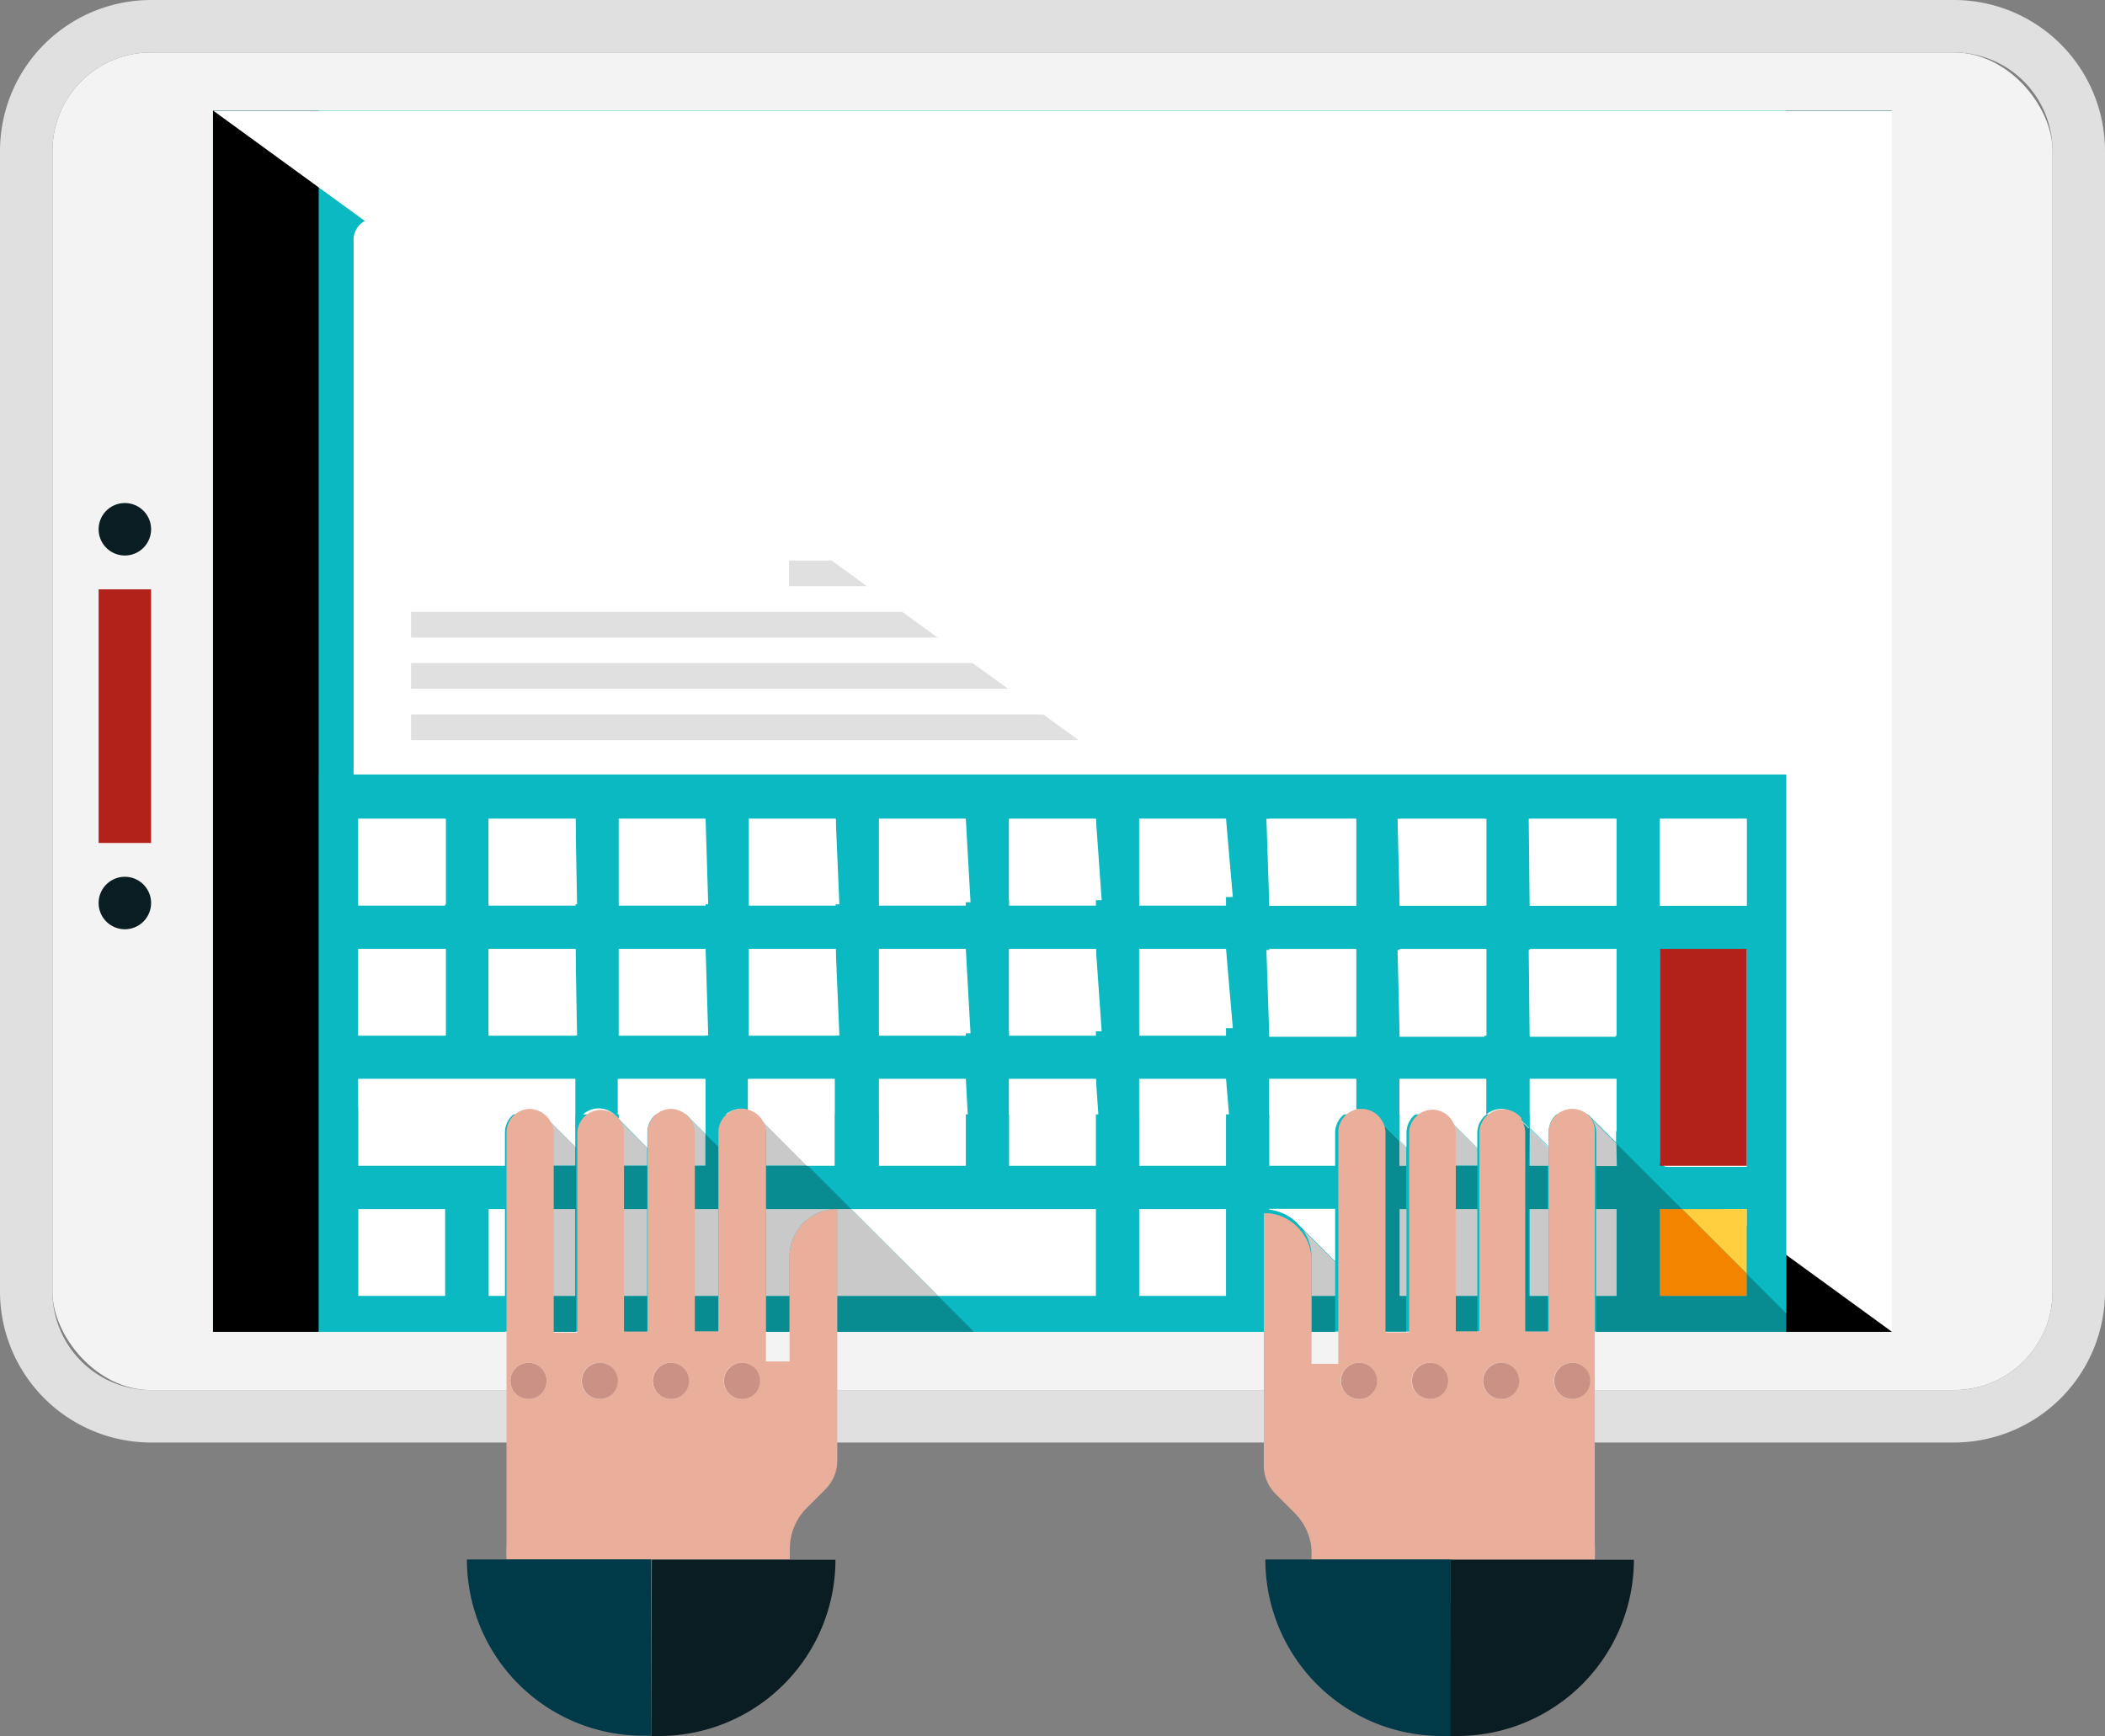 <svg xmlns="http://www.w3.org/2000/svg" viewBox="-4.76837158203125e-7 -4.76837158203125e-7 80.25 66.201"><rect x="-4.76837158203125e-7" y="-4.76837158203125e-7" width="80.25" height="66.201" fill="#808080" stroke="none"/><title>Depositphotos_89255908_04</title><g data-name="Layer 2" style="isolation:isolate"><rect x="2" y="2" width="76.25" height="51" rx="3.75" ry="3.75" fill="#f3f3f3"/><path d="M74.5 0H5.75A5.76 5.76 0 0 0 0 5.75v43.5A5.76 5.76 0 0 0 5.75 55H74.5a5.76 5.76 0 0 0 5.75-5.75V5.75A5.76 5.76 0 0 0 74.5 0zm3.75 49.25A3.75 3.75 0 0 1 74.5 53H5.75A3.75 3.75 0 0 1 2 49.25V5.75A3.75 3.75 0 0 1 5.75 2H74.5a3.75 3.75 0 0 1 3.75 3.75z" fill="#e0e0e0"/><path fill="#0ab9c1" d="M8.12 50.77V4.21h64v46.56z"/><path d="M68.09 4.22h4.03v46.56h-4.03z"/><path fill="#b3211b" d="M3.76 22.47h2v9.67h-2z"/><path d="M4.76 35.43a1 1 0 0 1-1-1 1 1 0 0 1 1-1 1 1 0 0 1 1 1 1 1 0 0 1-1 1z" fill="#0a1d23"/><path d="M4.76 21.18a1 1 0 0 1-1-1 1 1 0 0 1 1-1 1 1 0 0 1 1 1 1 1 0 0 1-1 1z" fill="#0a1d23"/><path d="M8.12 4.22h4.03v46.56H8.12z"/><path fill="#fff" d="M64.78 5.32h2.21v1.1h-2.21z"/><path fill="#0a1d23" d="M61.47 5.32h2.21v1.1h-2.21z"/><path fill="#b3211b" d="M58.23 5.32h2.21v1.1h-2.21z"/><path fill="#fff" d="M54.92 5.32h2.21v1.1h-2.21z"/><path d="M14.29 8.33h51.89a.8.8 0 0 1 .8.8v32.55a.81.81 0 0 1-.81.81H14.29a.81.81 0 0 1-.81-.81V9.14a.81.81 0 0 1 .81-.81z" fill="#fff"/><path d="M40.12 19.18a1.73 1.73 0 0 0-1.73-1.73h-4.6v.15a.88.88 0 0 0 .88.88h3.97v.88a.82.82 0 0 0 .82.82h1.33a.82.82 0 0 0 .82-.82v-.88h3.96a.88.88 0 0 0 .88-.88v-.15h-4.6a1.73 1.73 0 0 0-1.73 1.73z" fill="#0a1d23"/><path d="M41.85 10.68a1.73 1.73 0 0 0-1.73 1.73v6.77a1.73 1.73 0 0 1 1.73-1.73h4.6v-6.77z" fill="#6cd5da"/><path d="M40.12 19.18v-6.77a1.73 1.73 0 0 0-1.73-1.73h-4.6v6.77h4.6a1.73 1.73 0 0 1 1.73 1.73z" fill="#a7e6e9"/><path fill="#e0e0e0" d="M30.08 21.37h20.08v.98H30.08z"/><path fill="#e0e0e0" d="M15.67 23.33h49.09v.98H15.67z"/><path fill="#e0e0e0" d="M15.67 25.28h49.09v.98H15.67z"/><path fill="#e0e0e0" d="M15.67 27.24h49.09v.98H15.67z"/><path style="mix-blend-mode:multiply" fill="#fff" d="M8.13 4.22l64 46.56V4.22h-64z"/><path fill="#088b91" d="M26.48 49.41h.9v1.37h-.9z"/><path fill="#088b91" d="M55.42 49.41h.9v1.37h-.9z"/><path fill="#088b91" d="M55.42 44.45h.9v1.65h-.9z"/><path fill="#088b91" d="M23.77 49.41h.9v1.37h-.9z"/><path fill="#088b91" d="M29.2 50.78h.9v-1.37h-.9v1.37z"/><path d="M58.32 43l-.32-.3a.88.88 0 0 1 .16.48v7.59H59v-1.36h-.72V46.1H59v-1.65h-.72z" fill="#088b91"/><path d="M53.36 43.48l-.86-.86.07.1.79.79z" fill="#e0e0e0"/><path d="M58.32 43l-.39-.39v.07l.34.34z" fill="#e0e0e0"/><path d="M53.36 43.51l-.79-.79a.88.88 0 0 1 .14.46v7.59h.9v-1.36h-.26V46.1h.26v-1.65h-.26z" fill="#088b91"/><path fill="#088b91" d="M66.59 49.41h-3.31V46.1h.85l-2.51-2.5v.85h-.77v1.65h.77v3.31h-.77v1.37h7.24v-.71l-1.5-1.51v.85z"/><path d="M48.19 46.1h2.71v-1.65h-2.51v-3.31h3.31v1.16h.1a.89.89 0 0 1 .69.34l.86.86v-2.36h3.31v1.36a.86.86 0 0 1 1.27.14l.39.39v-1.89h3.31v2.46l2.5 2.5h2.46v2.46l1.51 1.51V29.53H12.16v21.25h7.09v-1.37h-.62V46.1h.62v-1.65h-5.59v-3.31h8.27v2.59-.57a.9.9 0 0 1 .9-.9.89.89 0 0 1 .72.38v-1.5h3.31v2.1l.49.49v-.55a.9.9 0 0 1 .9-.9.89.89 0 0 1 .26.05v-1.19h3.31v3.31H30.8l1.65 1.65h9.33v3.31h-6l1.37 1.37h11.04V46.1zm15.09-14.88h3.31v3.31h-3.31zm0 5h3.31v8.27h-3.31zm-5-5h3.31v3.31h-3.27zm0 5h3.31v3.31h-3.27zm-5-5h3.31v3.31h-3.23zm0 5h3.31v3.31h-3.23zm-5-5h3.42v3.31h-3.31zm0 5h3.42v3.31h-3.31zM17 46.1v3.31h-3.34V46.1zm0-6.62h-3.34v-3.3H17zm0-5h-3.34v-3.26H17zm5 5h-3.37v-3.3h3.31zm0-5h-3.37v-3.26h3.31zm5 5h-3.41v-3.3h3.31zm0-5h-3.41v-3.26h3.31zm5 5h-3.45v-3.3h3.31zm0-5h-3.45v-3.26h3.31zm5 9.92h-3.49v-3.26h3.31zm0-5h-3.49v-3.22h3.31zm0-5h-3.49v-3.18h3.31zm5 9.92h-3.53v-3.18h3.31zm0-5h-3.53v-3.14h3.31zm0-5h-3.53v-3.1h3.31zm5 14.88h-3.57v-3.1h3.31zm0-5h-3.57v-3.06h3.31zm0-5h-3.57v-3.02h3.31zm0-5h-3.57v-2.98h3.31z" fill="#0ab9c1"/><path fill="#088b91" d="M26.48 44.45v1.65h.91v-2.37l-.5-.49v1.21h-.41z"/><path fill="#088b91" d="M21.06 44.45v1.65h.87v3.31h-.87v1.37h.9v-7.02l-.03-.03v.72h-.87z"/><path fill="#088b91" d="M29.2 46.1h3.25l-1.65-1.65h-1.6v1.65z"/><path fill="#088b91" d="M31.91 49.41v1.37h5.22l-1.37-1.37h-3.85z"/><path fill="#088b91" d="M23.77 44.45h.9v1.65h-.9z"/><path fill="#088b91" d="M50 50.78h.9v-1.37H50v1.37z"/><path fill="#fff" d="M13.66 31.22h3.31v3.31h-3.31z"/><path fill="#fff" d="M18.63 31.22h3.31v3.31h-3.31z"/><path fill="#fff" d="M23.59 31.22h3.31v3.31h-3.31z"/><path fill="#fff" d="M28.55 31.22h3.31v3.31h-3.31z"/><path fill="#fff" d="M33.51 31.22h3.31v3.31h-3.31z"/><path fill="#fff" d="M38.47 31.22h3.31v3.31h-3.31z"/><path fill="#fff" d="M43.43 31.22h3.31v3.31h-3.31z"/><path fill="#fff" d="M48.39 31.22h3.31v3.31h-3.31z"/><path fill="#fff" d="M53.36 31.22h3.31v3.31h-3.31z"/><path fill="#fff" d="M58.32 31.22h3.31v3.31h-3.31z"/><path fill="#fff" d="M63.28 31.22h3.31v3.31h-3.31z"/><path fill="#fff" d="M13.66 36.18h3.31v3.31h-3.31z"/><path fill="#fff" d="M18.63 36.18h3.31v3.31h-3.31z"/><path fill="#fff" d="M23.59 36.18h3.31v3.31h-3.31z"/><path fill="#fff" d="M28.55 36.18h3.31v3.31h-3.31z"/><path fill="#fff" d="M33.51 36.18h3.31v3.31h-3.31z"/><path fill="#fff" d="M38.47 36.18h3.31v3.31h-3.31z"/><path fill="#fff" d="M43.43 36.18h3.31v3.31h-3.31z"/><path fill="#fff" d="M48.39 36.18h3.31v3.31h-3.31z"/><path fill="#fff" d="M53.36 36.18h3.31v3.31h-3.31z"/><path fill="#fff" d="M58.32 36.18h3.31v3.31h-3.31z"/><path fill="#b3211b" d="M63.28 36.18h3.31v8.27h-3.31z"/><path d="M20.15 42.28a.89.89 0 0 1 .73.4l1.05 1.05v-2.59h-8.27v3.31h5.59v-1.27a.9.9 0 0 1 .9-.9z" fill="#fff"/><path d="M21.06 43.18v1.26h.87v-.72l-1.05-1.05a.88.88 0 0 1 .18.51z" fill="#c9c9c9"/><path d="M26.48 43.18v1.26h.41v-1.2l-.64-.64a.89.89 0 0 1 .23.58z" fill="#c9c9c9"/><path d="M24.68 43.77v-.59a.9.9 0 0 1 .9-.9.89.89 0 0 1 .68.32l-.09-.09.09.09.64.64v-2.1h-3.31v1.52z" fill="#fff"/><path d="M23.77 43.18v1.26h.9v-.68l-1.07-1.07a.86.86 0 0 1 .17.49z" fill="#c9c9c9"/><path d="M29.2 43.18v1.26h1.6L29 42.69a.86.86 0 0 1 .2.49z" fill="#c9c9c9"/><path d="M29 42.69l1.76 1.76h1.06v-3.31h-3.27v1.19a.92.92 0 0 1 .45.36z" fill="#fff"/><path fill="#fff" d="M33.51 41.14h3.31v3.31h-3.31z"/><path fill="#fff" d="M38.47 41.14h3.31v3.31h-3.31z"/><path fill="#fff" d="M43.43 41.14h3.31v3.31h-3.31z"/><path d="M48.39 41.14v3.31h2.51v-1.27a.9.9 0 0 1 .8-.88v-1.16z" fill="#fff"/><path d="M55.42 43.18v1.26h.9v-.67l-1-1a.88.88 0 0 1 .1.41z" fill="#c9c9c9"/><path d="M55.29 42.73l1 1-1.03-1.03z" fill="#fff"/><path d="M53.36 41.14v2.34l.26.26v-.55a.9.9 0 0 1 .9-.9.89.89 0 0 1 .74.42l1.06 1.06v-.58a.89.89 0 0 1 .34-.69v-1.36z" fill="#fff"/><path fill="#fff" d="M53.35 43.51l.26.26v-.03l-.26-.26v.03z"/><path fill="#c9c9c9" d="M53.35 44.45h.26v-.68l-.26-.26v.94z"/><path d="M61.62 41.14h-3.3V43l.72.72v-.56a.9.9 0 0 1 .9-.9.89.89 0 0 1 .67.3l1 1z" fill="#fff"/><path d="M61.62 43.6l-1-1a.89.89 0 0 1 .24.6v1.26h.78z" fill="#c9c9c9"/><path fill="#c9c9c9" d="M58.32 44.45h.72v-.68l-.72-.73v1.41z"/><path fill="#fff" d="M58.32 43.04l.72.73v-.03l-.72-.72v.02z"/><path fill="#fff" d="M13.66 46.1h3.31v3.31h-3.31z"/><path fill="#fff" d="M18.63 46.1h.62v3.31h-.62z"/><path fill="#c9c9c9" d="M21.06 46.1h.87v3.31h-.87z"/><path fill="#c9c9c9" d="M26.48 46.1h.9v3.31h-.9z"/><path fill="#fff" d="M41.78 49.41V46.1h-9.33l3.31 3.31h6.02z"/><path d="M29.2 49.41h.9v-1.5a1.81 1.81 0 0 1 1.81-1.81v3.31h3.85l-3.31-3.31H29.2z" fill="#c9c9c9"/><path fill="#c9c9c9" d="M23.77 46.1h.9v3.31h-.9z"/><path fill="#fff" d="M43.43 46.1h3.31v3.31h-3.31z"/><path d="M49.65 46.86l1.25 1.25-1.33-1.33z" fill="#fff"/><path d="M48.39 46.12a1.81 1.81 0 0 1 1.18.64l1.33 1.33v-2h-2.51z" fill="#fff"/><path d="M50 47.91v1.5h.9v-1.3l-1.25-1.25a1.78 1.78 0 0 1 .35 1.05z" fill="#c9c9c9"/><path fill="#c9c9c9" d="M55.42 46.1h.9v3.31h-.9z"/><path fill="#c9c9c9" d="M53.36 46.1h.26v3.31h-.26z"/><path fill="#c9c9c9" d="M58.32 46.1h.72v3.31h-.72z"/><path fill="#c9c9c9" d="M60.85 46.1h.78v3.31h-.78z"/><path fill="#ffcf40" d="M66.59 46.1h-2.46l2.46 2.46V46.1z"/><path fill="#f28400" d="M63.28 49.41h3.31v-.85l-2.46-2.46h-.85v3.31z"/><path d="M31.91 46.1a1.81 1.81 0 0 0-1.81 1.81v4h-.9v-8.73a.86.86 0 0 0-.16-.5.92.92 0 0 0-.49-.36.89.89 0 0 0-.26-.05.9.9 0 0 0-.9.9v7.59h-.9v-7.58a.93.93 0 0 0-.9-.9.9.9 0 0 0-.9.9v7.59h-.9v-7.59a.86.86 0 0 0-.16-.48.89.89 0 0 0-.72-.38.9.9 0 0 0-.9.9v7.59h-.9v-7.63a.95.95 0 0 0-.9-.9.9.9 0 0 0-.9.9v15.7a5.66 5.66 0 0 0 0 .57h10.8v-.39a2.22 2.22 0 0 1 .65-1.57l.71-.71a1.54 1.54 0 0 0 .45-1.09V46.1zm-11.76 7.24a.69.69 0 1 1 .69-.69.69.69 0 0 1-.69.69zm2.71 0a.69.69 0 1 1 .69-.69.69.69 0 0 1-.68.69zm2.71 0a.69.69 0 1 1 .69-.69.69.69 0 0 1-.68.69zm2.71 0a.69.69 0 1 1 .69-.69.69.69 0 0 1-.68.69z" fill="#eaaf9b"/><circle cx="20.15" cy="52.65" r=".69" fill="#cc9185"/><circle cx="22.87" cy="52.65" r=".69" fill="#cc9185"/><circle cx="25.58" cy="52.65" r=".69" fill="#cc9185"/><circle cx="28.29" cy="52.65" r=".69" fill="#cc9185"/><path d="M19.28 59.46H17.8a6.72 6.72 0 0 0 6.72 6.72h.3v-6.72z" fill="#003948"/><path d="M24.83 66.19h.3a6.72 6.72 0 0 0 6.72-6.72h-7z" fill="#0a1d23"/><path d="M60.61 42.58a.89.89 0 0 0-.67-.3.9.9 0 0 0-.9.9v7.59h-.9v-7.59a.88.88 0 0 0-.14-.48v-.07a.9.9 0 0 0-1.6.55v7.58h-.9v-7.58a.88.88 0 0 0-.14-.45.89.89 0 0 0-.74-.42.9.9 0 0 0-.9.9v7.59h-.9v-7.62a.88.88 0 0 0-.14-.46l-.07-.1a.89.89 0 0 0-.69-.34h-.1a.9.9 0 0 0-.8.88V52H50v-4a1.78 1.78 0 0 0-.35-1l-.08-.1a1.81 1.81 0 0 0-1.18-.64h-.21v9.61a1.54 1.54 0 0 0 .45 1.09l.71.71a2.22 2.22 0 0 1 .66 1.4v.39h10.8a5.66 5.66 0 0 0 0-.57V43.18a.89.89 0 0 0-.19-.6zM51.8 53.34a.69.69 0 1 1 .69-.69.69.69 0 0 1-.69.69zm2.71 0a.69.69 0 1 1 .69-.69.69.69 0 0 1-.68.69zm2.71 0a.69.69 0 1 1 .69-.69.69.69 0 0 1-.68.69zm2.71 0a.69.69 0 1 1 .69-.69.69.69 0 0 1-.68.69z" fill="#eaaf9b"/><circle cx="59.94" cy="52.65" r=".69" fill="#cc9185"/><circle cx="57.23" cy="52.65" r=".69" fill="#cc9185"/><circle cx="54.52" cy="52.65" r=".69" fill="#cc9185"/><circle cx="51.81" cy="52.65" r=".69" fill="#cc9185"/><path d="M55.27 66.19h.3a6.73 6.73 0 0 0 6.72-6.72h-7z" fill="#0a1d23"/><path d="M50 59.46h-1.76A6.72 6.72 0 0 0 55 66.19h.3v-6.73z" fill="#003948"/></g></svg>